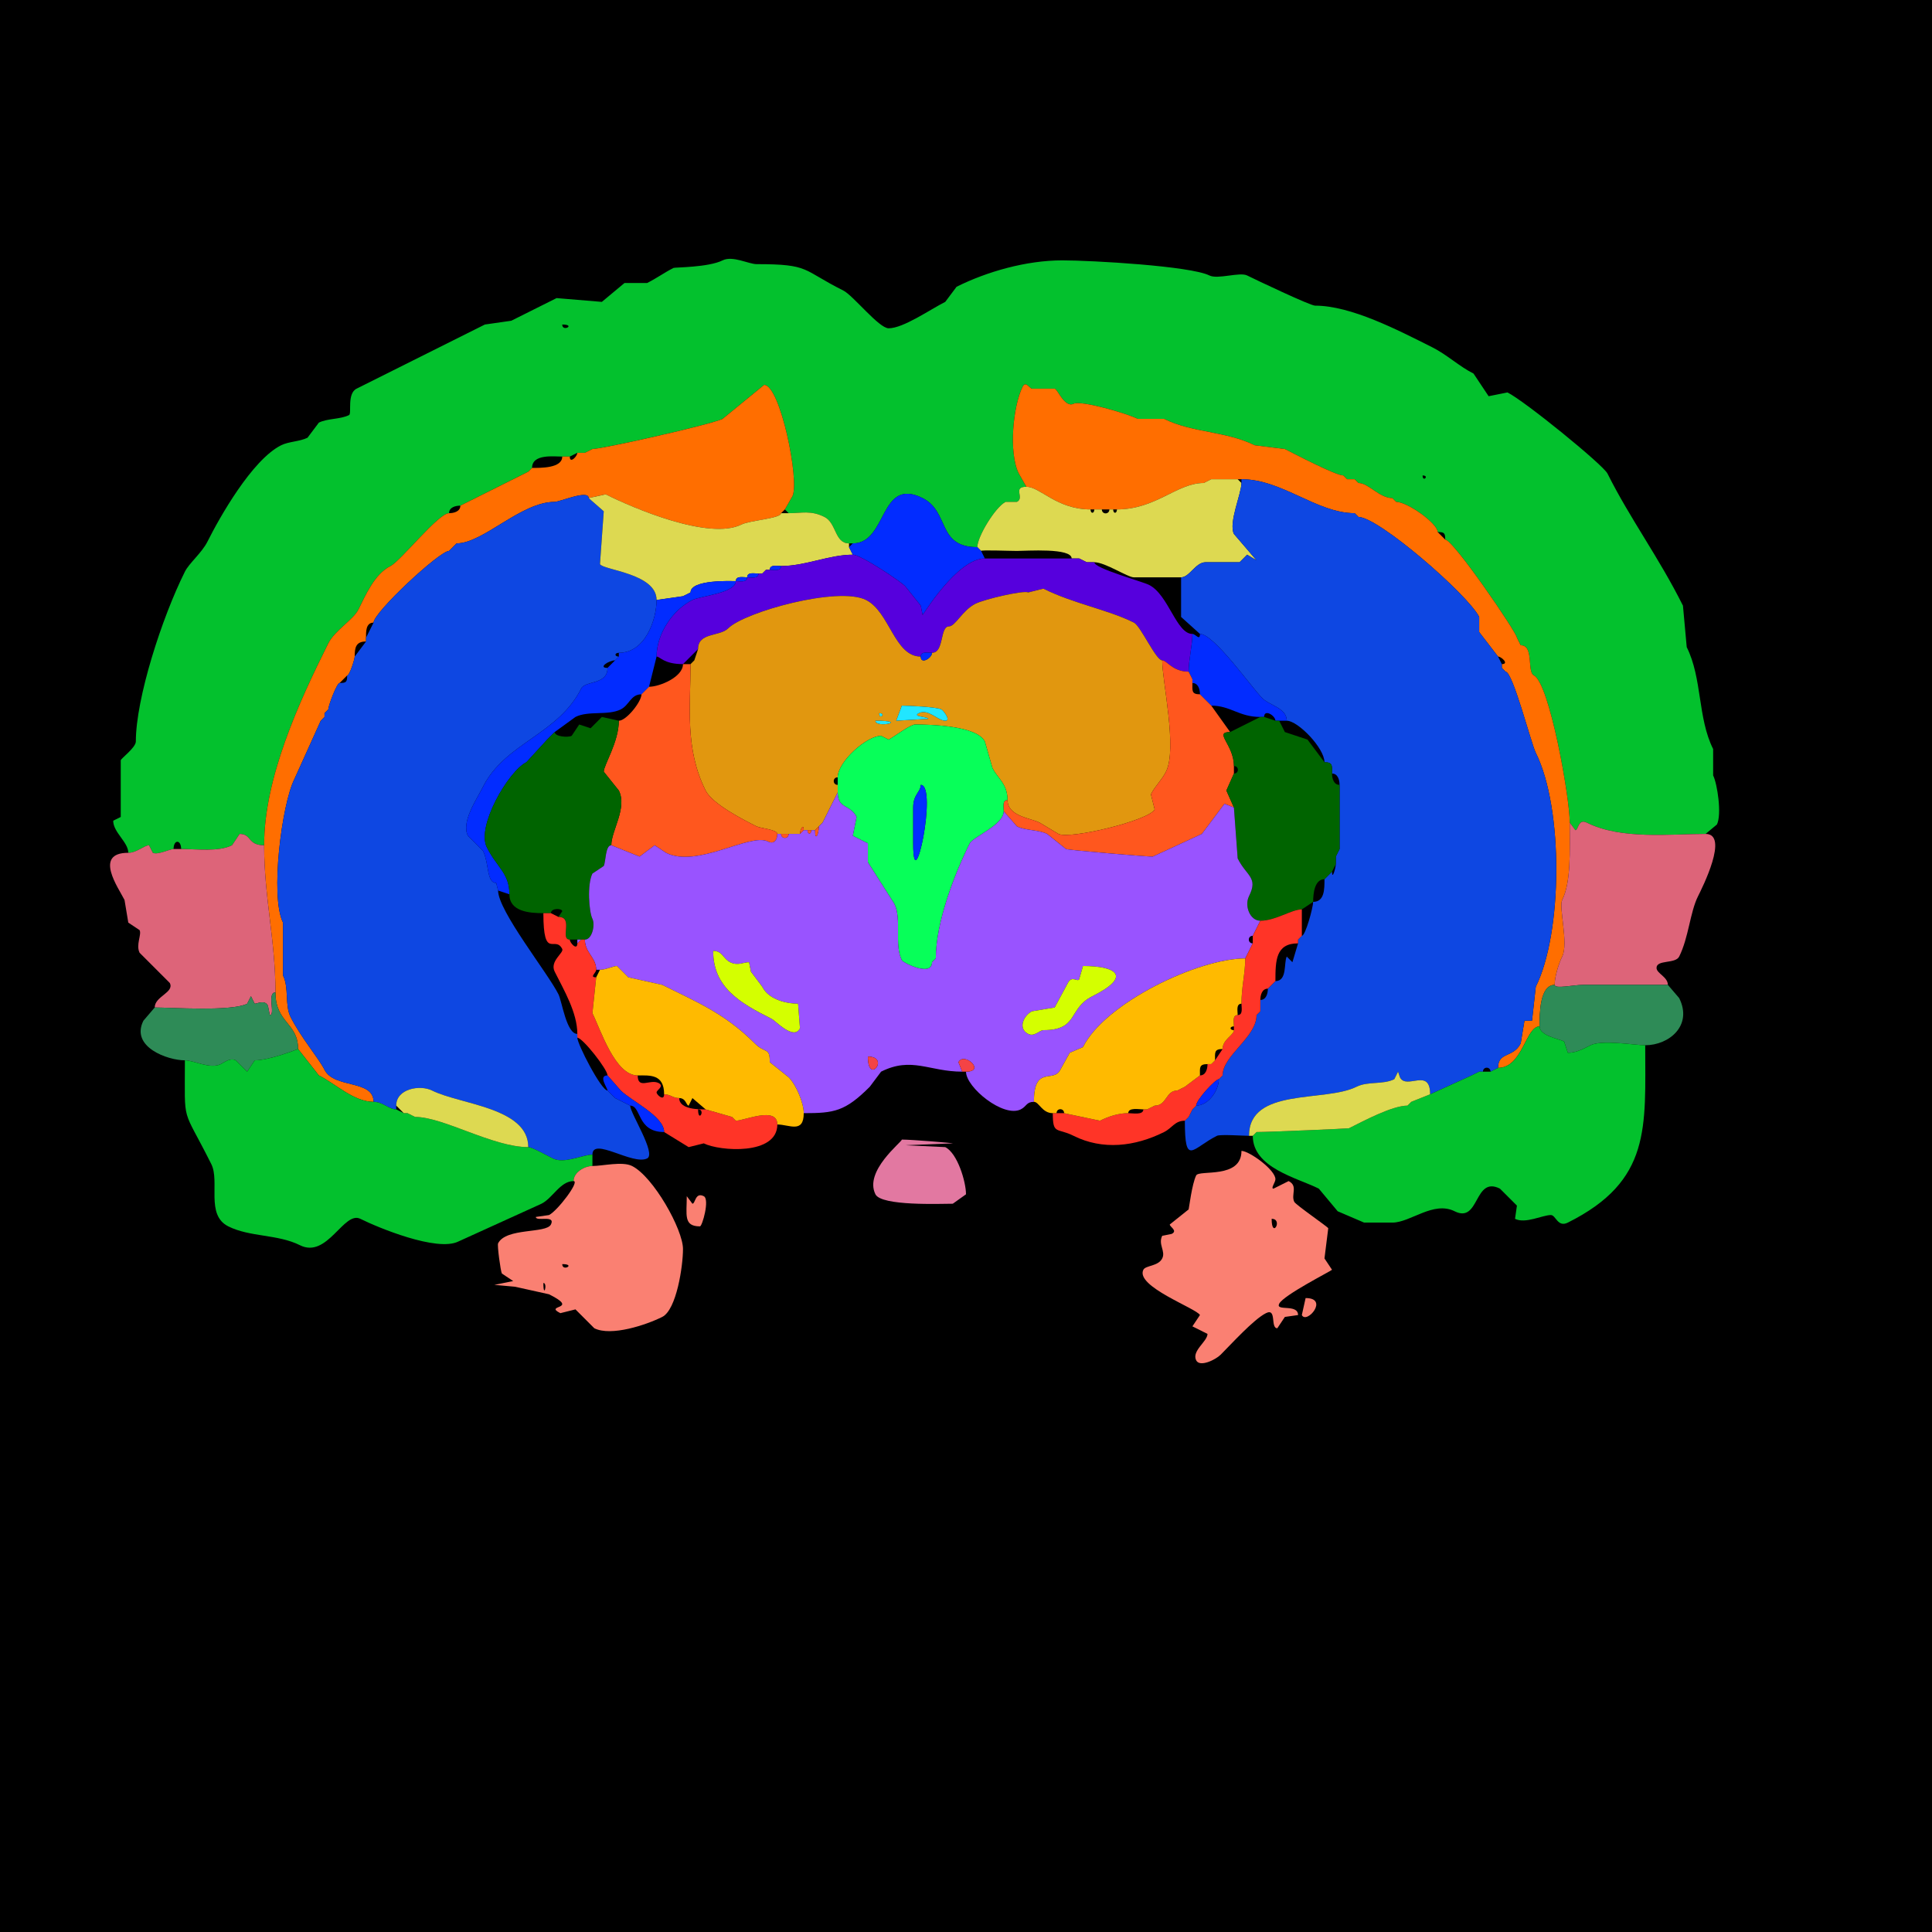 <?xml version="1.0" encoding="UTF-8"?>
<svg xmlns="http://www.w3.org/2000/svg" xmlns:xlink="http://www.w3.org/1999/xlink" width="430px" height="430px" viewBox="0 0 430 430" version="1.1">
<g id="surface1">
<rect x="0" y="0" width="430" height="430" style="fill:rgb(0%,0%,0%);fill-opacity:1;stroke:none;"/>
<path style=" stroke:none;fill-rule:evenodd;fill:rgb(1.176%,75.686%,17.647%);fill-opacity:1;" d="M 316.621 105.82 C 316.621 107.441 318.242 105.82 316.621 105.82 M 125.137 72.227 C 125.137 73.984 128.281 72.227 125.137 72.227 M 38.633 188.965 C 37.805 188.965 35.086 190.34 34.016 189.805 L 33.172 188.125 C 32.141 188.125 30.398 189.805 28.555 189.805 C 28.555 187.434 25.195 185.258 25.195 182.664 C 25.195 182.664 26.875 181.828 26.875 181.828 C 26.875 178.211 26.875 173.227 26.875 169.227 C 26.875 168.84 30.234 166.402 30.234 165.031 C 30.234 155.461 36.012 137.52 41.152 127.234 C 42.113 125.312 44.922 123.055 46.191 120.516 C 48.801 115.293 56.07 102.352 62.57 99.102 C 64.254 98.258 66.727 98.281 68.445 97.422 C 68.445 97.422 70.969 94.062 70.969 94.062 C 72.895 93.098 75.73 93.359 77.688 92.383 C 78.328 92.062 77.176 87.598 79.367 86.504 C 88.414 81.98 98.109 77.133 107.922 72.227 C 107.922 72.227 113.797 71.387 113.797 71.387 C 113.797 71.387 123.875 66.348 123.875 66.348 C 123.875 66.348 133.953 67.188 133.953 67.188 C 133.953 67.188 138.992 62.988 138.992 62.988 C 138.992 62.988 144.031 62.988 144.031 62.988 C 146.156 61.926 147.883 60.645 149.914 59.629 C 150.191 59.488 157.68 59.523 160.828 57.949 C 163.051 56.84 166.664 58.789 168.391 58.789 C 180.379 58.789 178.438 60.035 187.703 64.668 C 189.883 65.758 195.617 73.066 197.781 73.066 C 201.062 73.066 207.062 68.848 210.383 67.188 C 210.383 67.188 212.898 63.828 212.898 63.828 C 219.625 60.465 228.406 57.949 236.414 57.949 C 243.012 57.949 264.965 59.207 269.172 61.309 C 271.031 62.238 275.922 60.484 277.57 61.309 C 279.422 62.234 291.609 68.027 292.688 68.027 C 300.715 68.027 311.086 73.449 318.719 77.266 C 322.051 78.93 324.762 81.547 327.961 83.145 C 327.961 83.145 331.32 88.184 331.32 88.184 C 331.32 88.184 335.516 87.344 335.516 87.344 C 339.387 89.281 356.793 103.441 357.773 105.398 C 362.832 115.52 369.141 123.938 374.57 134.797 C 374.57 134.797 375.41 144.031 375.41 144.031 C 378.891 150.992 377.809 159.746 381.289 166.711 C 381.289 166.711 381.289 172.586 381.289 172.586 C 382.219 174.445 383.254 181.258 382.129 183.508 C 382.129 183.508 379.609 185.605 379.609 185.605 C 371.691 185.605 360.84 186.93 353.156 183.086 C 351.234 182.125 351.305 184.766 350.633 184.766 C 350.633 184.766 349.375 183.086 349.375 183.086 C 349.375 177.492 344.871 152.07 341.398 150.332 C 339.801 149.535 341.488 143.613 338.457 143.613 C 338.457 143.613 337.617 141.934 337.617 141.934 C 337.617 140.848 323.441 120.098 321.66 120.098 C 321.66 118.629 321.449 118.418 319.98 118.418 C 319.98 116.52 313.27 111.699 310.742 111.699 C 310.742 111.699 309.902 110.859 309.902 110.859 C 306.98 110.859 304.621 107.5 302.344 107.5 C 302.344 107.5 301.504 106.66 301.504 106.66 C 301.504 106.66 299.824 106.66 299.824 106.66 C 299.824 106.66 298.984 105.82 298.984 105.82 C 297.27 105.82 288.09 101.004 285.969 99.941 C 285.969 99.941 279.25 99.102 279.25 99.102 C 272.953 95.953 265.332 96.344 259.094 93.223 C 259.094 93.223 253.211 93.223 253.211 93.223 C 250.699 91.965 240.578 89.043 238.938 89.863 C 236.973 90.844 235.324 86.504 234.734 86.504 C 232.797 86.504 231.988 86.504 229.695 86.504 C 229.152 86.504 228.312 84.656 227.598 86.086 C 225.477 90.328 224.438 100.758 226.758 105.398 C 226.758 105.398 228.438 108.34 228.438 108.34 C 225.262 108.34 228.125 110.805 226.336 111.699 C 226.336 111.699 223.82 111.699 223.82 111.699 C 221.527 112.844 217.52 119.445 217.52 121.777 C 208.48 121.777 211.422 113.898 205.344 110.859 C 195.672 106.023 197.578 120.938 189.805 120.938 C 189.805 120.938 188.965 120.938 188.965 120.938 C 185.758 120.938 186.188 116.398 183.508 115.059 C 180.426 113.52 178.43 114.219 175.527 114.219 C 175.527 114.219 174.688 113.379 174.688 113.379 C 174.688 113.379 176.367 110.438 176.367 110.438 C 178.02 107.137 173.66 85.664 170.07 85.664 C 170.07 85.664 160.828 93.223 160.828 93.223 C 158.262 94.508 133.992 99.941 131.855 99.941 C 131.855 99.941 130.176 100.781 130.176 100.781 C 130.176 100.781 128.496 100.781 128.496 100.781 C 128.496 100.781 126.816 101.621 126.816 101.621 C 126.816 101.621 125.137 101.621 125.137 101.621 C 123.312 101.621 118.418 100.965 118.418 104.141 C 118.418 104.141 117.578 104.98 117.578 104.98 C 117.578 104.98 102.461 112.539 102.461 112.539 C 101.422 112.539 99.941 112.895 99.941 114.219 C 97.566 114.219 89.176 124.852 86.922 125.977 C 83.355 127.762 81.355 132.496 79.785 135.633 C 78.617 137.969 74.516 140.297 73.066 143.195 C 66.426 156.477 58.789 173.223 58.789 188.125 C 55.035 188.125 56.074 185.605 53.328 185.605 C 53.328 185.605 51.648 188.125 51.648 188.125 C 48.656 189.621 43.887 188.965 40.312 188.965 C 40.312 186.812 38.633 186.812 38.633 188.965 Z M 38.633 188.965 "/>
<path style=" stroke:none;fill-rule:nonzero;fill:rgb(100%,43.137%,0%);fill-opacity:1;" d="M 66.348 233.477 L 70.969 239.355 C 74.699 241.223 78.742 245.234 83.145 245.234 C 83.145 240.219 74.355 242.352 72.227 238.094 C 70.953 235.551 66.91 230.82 64.668 226.336 C 63.348 223.695 64.355 219.832 62.988 217.102 C 62.988 217.102 62.988 205.344 62.988 205.344 C 60.07 199.504 62.73 178.98 65.508 173.43 C 65.508 173.43 71.387 160.41 71.387 160.41 C 71.387 160.41 72.227 159.57 72.227 159.57 C 72.227 159.57 72.227 158.73 72.227 158.73 C 72.227 158.73 73.066 157.891 73.066 157.891 C 73.066 157.07 74.969 152.012 75.586 152.012 C 75.586 152.012 77.266 150.332 77.266 150.332 C 77.828 150.332 78.945 146.695 78.945 146.133 C 78.945 144.164 79.184 142.773 81.465 142.773 C 81.465 142.773 81.465 141.934 81.465 141.934 C 81.465 140.703 81.375 138.574 83.145 138.574 C 83.145 136.312 97.84 122.617 99.941 122.617 C 99.941 122.617 100.781 121.777 100.781 121.777 C 100.781 121.777 101.621 120.938 101.621 120.938 C 107.562 120.938 115.934 111.699 123.457 111.699 C 124.613 111.699 131.016 108.898 131.016 110.859 C 131.016 110.859 134.797 110.02 134.797 110.02 C 140.957 113.098 157.859 120.324 165.031 116.738 C 166.891 115.809 173.848 115.391 173.848 114.219 C 173.848 114.219 174.688 113.379 174.688 113.379 C 174.688 113.379 176.367 110.438 176.367 110.438 C 178.02 107.137 173.66 85.664 170.07 85.664 C 170.07 85.664 160.828 93.223 160.828 93.223 C 158.262 94.508 133.992 99.941 131.855 99.941 C 131.855 99.941 130.176 100.781 130.176 100.781 C 130.176 100.781 128.496 100.781 128.496 100.781 C 128.496 101.535 126.816 103.324 126.816 101.621 C 126.816 101.621 125.137 101.621 125.137 101.621 C 125.137 104.242 120.254 104.141 118.418 104.141 C 118.418 104.141 117.578 104.98 117.578 104.98 C 117.578 104.98 102.461 112.539 102.461 112.539 C 102.461 113.863 100.98 114.219 99.941 114.219 C 97.566 114.219 89.176 124.852 86.922 125.977 C 83.355 127.762 81.355 132.496 79.785 135.633 C 78.617 137.969 74.516 140.297 73.066 143.195 C 66.426 156.477 58.789 173.223 58.789 188.125 C 58.789 199.812 61.309 209.289 61.309 220.879 C 61.309 227.68 66.348 227.633 66.348 233.477 Z M 66.348 233.477 "/>
<path style=" stroke:none;fill-rule:nonzero;fill:rgb(100%,43.137%,0%);fill-opacity:1;" d="M 342.656 228.438 C 339.562 228.438 338.887 237.676 333.418 237.676 C 333.418 234.031 336.801 235.527 338.457 232.219 C 338.457 232.219 339.297 227.18 339.297 227.18 C 339.297 227.18 340.977 227.18 340.977 227.18 C 340.977 227.18 341.816 219.617 341.816 219.617 C 347.77 207.711 348.023 179.961 341.816 167.547 C 340.777 165.469 336.695 149.492 335.098 149.492 C 335.098 149.492 334.258 148.652 334.258 148.652 C 334.258 148.652 334.258 147.812 334.258 147.812 C 335.961 147.812 334.172 146.133 333.418 146.133 C 333.418 146.133 329.219 140.672 329.219 140.672 C 329.219 140.672 329.219 137.312 329.219 137.312 C 326.75 132.379 306.812 115.059 302.344 115.059 C 302.344 115.059 301.504 114.219 301.504 114.219 C 293.078 114.219 285.355 106.66 276.309 106.66 C 276.309 106.66 275.469 106.66 275.469 106.66 C 275.469 106.66 269.59 106.66 269.59 106.66 C 269.59 106.66 267.91 107.5 267.91 107.5 C 261.93 107.5 257.273 113.379 248.594 113.379 C 248.594 113.379 247.754 113.379 247.754 113.379 C 247.754 113.379 246.914 113.379 246.914 113.379 C 246.914 113.379 245.234 113.379 245.234 113.379 C 245.234 113.379 243.555 113.379 243.555 113.379 C 243.555 113.379 242.715 113.379 242.715 113.379 C 235.16 113.379 231.516 108.34 228.438 108.34 C 228.438 108.34 226.758 105.398 226.758 105.398 C 224.438 100.758 225.477 90.328 227.598 86.086 C 228.312 84.656 229.152 86.504 229.695 86.504 C 231.988 86.504 232.797 86.504 234.734 86.504 C 235.324 86.504 236.973 90.844 238.938 89.863 C 240.578 89.043 250.699 91.965 253.211 93.223 C 253.211 93.223 259.094 93.223 259.094 93.223 C 265.332 96.344 272.953 95.953 279.25 99.102 C 279.25 99.102 285.969 99.941 285.969 99.941 C 288.09 101.004 297.27 105.82 298.984 105.82 C 298.984 105.82 299.824 106.66 299.824 106.66 C 299.824 106.66 301.504 106.66 301.504 106.66 C 301.504 106.66 302.344 107.5 302.344 107.5 C 304.621 107.5 306.98 110.859 309.902 110.859 C 309.902 110.859 310.742 111.699 310.742 111.699 C 313.27 111.699 319.98 116.52 319.98 118.418 C 319.98 118.418 321.66 120.098 321.66 120.098 C 323.441 120.098 337.617 140.848 337.617 141.934 C 337.617 141.934 338.457 143.613 338.457 143.613 C 341.488 143.613 339.801 149.535 341.398 150.332 C 344.871 152.07 349.375 177.492 349.375 183.086 C 349.375 189.438 349.68 196.328 347.695 200.305 C 346.879 201.941 349.156 209.98 347.695 212.898 C 346.902 214.488 346.016 217.41 346.016 219.199 C 342.68 219.199 342.656 225.617 342.656 228.438 Z M 342.656 228.438 "/>
<path style=" stroke:none;fill-rule:nonzero;fill:rgb(86.667%,85.098%,31.765%);fill-opacity:1;" d="M 243.555 125.137 C 245.996 125.137 250.949 128.496 252.375 128.496 C 254.992 128.496 259.266 128.496 262.871 128.496 C 264.742 128.496 266.094 125.137 268.328 125.137 C 268.328 125.137 275.891 125.137 275.891 125.137 C 275.891 125.137 277.57 123.457 277.57 123.457 C 277.57 123.457 279.668 124.719 279.668 124.719 C 279.668 124.719 274.629 118.836 274.629 118.836 C 273.391 116.359 276.309 109.852 276.309 107.5 C 276.309 107.5 275.469 106.66 275.469 106.66 C 275.469 106.66 269.59 106.66 269.59 106.66 C 269.59 106.66 267.91 107.5 267.91 107.5 C 261.93 107.5 257.273 113.379 248.594 113.379 C 248.594 114.375 247.754 114.375 247.754 113.379 C 247.754 113.379 246.914 113.379 246.914 113.379 C 246.914 114.555 245.234 114.555 245.234 113.379 C 245.234 113.379 243.555 113.379 243.555 113.379 C 243.555 114.375 242.715 114.375 242.715 113.379 C 235.16 113.379 231.516 108.34 228.438 108.34 C 225.262 108.34 228.125 110.805 226.336 111.699 C 226.336 111.699 223.82 111.699 223.82 111.699 C 221.527 112.844 217.52 119.445 217.52 121.777 C 217.52 121.777 218.359 122.617 218.359 122.617 C 218.359 122.363 224.586 122.617 226.336 122.617 C 228.438 122.617 238.516 121.887 238.516 124.297 C 238.516 124.297 240.195 124.297 240.195 124.297 C 240.195 124.297 241.875 125.137 241.875 125.137 C 241.875 125.137 243.555 125.137 243.555 125.137 Z M 243.555 125.137 "/>
<path style=" stroke:none;fill-rule:nonzero;fill:rgb(5.49%,27.843%,88.627%);fill-opacity:1;" d="M 263.711 249.434 C 263.711 259.785 265.359 255.539 270.852 252.793 C 271.57 252.434 276.691 252.793 277.988 252.793 C 277.988 241.953 294.859 245.406 301.922 241.875 C 304.457 240.609 307.816 241.449 310.32 240.195 C 310.32 240.195 311.164 238.516 311.164 238.516 C 311.164 238.516 311.582 239.773 311.582 239.773 C 313.02 242.652 318.301 237.473 318.301 243.555 C 318.301 243.555 327.539 239.355 327.539 239.355 C 327.539 239.355 329.219 238.516 329.219 238.516 C 329.219 238.516 330.059 238.516 330.059 238.516 C 330.059 237.34 331.738 237.34 331.738 238.516 C 331.738 238.516 333.418 237.676 333.418 237.676 C 333.418 234.031 336.801 235.527 338.457 232.219 C 338.457 232.219 339.297 227.18 339.297 227.18 C 339.297 227.18 340.977 227.18 340.977 227.18 C 340.977 227.18 341.816 219.617 341.816 219.617 C 347.77 207.711 348.023 179.961 341.816 167.547 C 340.777 165.469 336.695 149.492 335.098 149.492 C 335.098 149.492 334.258 148.652 334.258 148.652 C 334.258 148.652 334.258 147.812 334.258 147.812 C 334.258 147.812 333.418 146.133 333.418 146.133 C 333.418 146.133 329.219 140.672 329.219 140.672 C 329.219 140.672 329.219 137.312 329.219 137.312 C 326.75 132.379 306.812 115.059 302.344 115.059 C 302.344 115.059 301.504 114.219 301.504 114.219 C 293.078 114.219 285.355 106.66 276.309 106.66 C 276.309 106.66 276.309 107.5 276.309 107.5 C 276.309 109.852 273.391 116.359 274.629 118.836 C 274.629 118.836 279.668 124.719 279.668 124.719 C 279.668 124.719 277.57 123.457 277.57 123.457 C 277.57 123.457 275.891 125.137 275.891 125.137 C 275.891 125.137 268.328 125.137 268.328 125.137 C 266.094 125.137 264.742 128.496 262.871 128.496 C 262.871 128.496 262.871 137.312 262.871 137.312 C 262.871 137.312 267.07 141.094 267.07 141.094 C 270.211 141.094 278.445 152.887 280.93 155.371 C 282.625 157.07 286.387 157.547 286.387 160.41 C 288.883 160.41 294.785 166.504 294.785 169.648 C 296.711 169.648 296.465 170.484 296.465 172.168 C 297.789 172.168 298.145 173.648 298.145 174.688 C 298.145 179.156 298.145 184.496 298.145 188.965 C 298.145 188.965 297.305 190.645 297.305 190.645 C 297.305 190.645 297.305 192.324 297.305 192.324 C 297.305 193.176 296.465 196.027 296.465 194.004 C 296.465 194.004 294.785 195.684 294.785 195.684 C 294.785 197.859 294.809 200.723 292.266 200.723 C 292.266 201.93 290.555 208.281 289.746 208.281 C 289.746 208.281 288.906 209.121 288.906 209.121 C 288.906 209.121 288.906 209.961 288.906 209.961 C 288.906 209.961 287.648 214.16 287.648 214.16 C 287.648 214.16 286.387 212.898 286.387 212.898 C 285.703 214.27 286.539 218.359 283.867 218.359 C 283.867 218.359 283.027 219.199 283.027 219.199 C 283.027 219.199 282.188 220.039 282.188 220.039 C 282.188 221.078 281.832 222.559 280.508 222.559 C 280.508 222.559 280.508 225.078 280.508 225.078 C 280.508 225.078 279.668 225.918 279.668 225.918 C 279.668 230.887 272.109 234.898 272.109 239.355 C 272.109 239.355 271.27 240.195 271.27 240.195 C 271.27 242.68 268.965 246.074 266.23 246.074 C 266.23 246.074 265.391 246.914 265.391 246.914 C 265.391 246.914 264.551 248.594 264.551 248.594 C 264.551 248.594 263.711 249.434 263.711 249.434 Z M 263.711 249.434 "/>
<path style=" stroke:none;fill-rule:nonzero;fill:rgb(5.49%,27.843%,88.627%);fill-opacity:1;" d="M 117.578 255.312 C 118.426 255.312 122.066 257.348 123.039 257.832 C 125.582 259.105 129.656 256.992 131.855 256.992 C 131.855 252.949 140.84 259.43 144.031 257.832 C 146.137 256.781 140.254 247.758 140.254 246.074 C 140.254 246.074 136.895 244.395 136.895 244.395 C 136.895 244.395 136.055 243.555 136.055 243.555 C 136.055 243.555 135.215 242.715 135.215 242.715 C 133.824 242.715 128.496 232.383 128.496 230.957 C 128.496 230.957 128.496 230.117 128.496 230.117 C 126.07 230.117 125.086 222.879 124.297 221.297 C 121.914 216.531 110.859 202.742 110.859 198.203 C 110.859 198.203 110.438 196.523 110.438 196.523 C 108.273 196.523 108.875 192.137 107.5 189.383 C 107.5 189.383 104.141 186.023 104.141 186.023 C 102.59 182.926 106.078 177.949 107.5 175.109 C 112.387 165.336 124.23 163.48 129.336 153.273 C 130.273 151.398 135.215 152.492 135.215 148.652 C 133 148.652 135.496 146.973 136.895 146.973 C 136.895 146.973 137.734 146.133 137.734 146.133 C 136.738 146.133 136.738 145.293 137.734 145.293 C 143.688 145.293 146.133 137.777 146.133 133.535 C 146.133 127.598 134.199 126.887 133.535 125.555 C 133.535 125.555 134.375 113.797 134.375 113.797 C 134.375 113.797 131.016 110.859 131.016 110.859 C 131.016 108.898 124.613 111.699 123.457 111.699 C 115.934 111.699 107.562 120.938 101.621 120.938 C 101.621 120.938 100.781 121.777 100.781 121.777 C 100.781 121.777 99.941 122.617 99.941 122.617 C 97.84 122.617 83.145 136.312 83.145 138.574 C 83.145 138.574 81.465 141.934 81.465 141.934 C 81.465 141.934 81.465 142.773 81.465 142.773 C 81.465 142.773 78.945 146.133 78.945 146.133 C 78.945 146.695 77.828 150.332 77.266 150.332 C 77.266 151.801 77.055 152.012 75.586 152.012 C 74.969 152.012 73.066 157.07 73.066 157.891 C 73.066 157.891 72.227 158.73 72.227 158.73 C 72.227 158.73 72.227 159.57 72.227 159.57 C 72.227 159.57 71.387 160.41 71.387 160.41 C 71.387 160.41 65.508 173.43 65.508 173.43 C 62.73 178.98 60.07 199.504 62.988 205.344 C 62.988 205.344 62.988 217.102 62.988 217.102 C 64.355 219.832 63.348 223.695 64.668 226.336 C 66.91 230.82 70.953 235.551 72.227 238.094 C 74.355 242.352 83.145 240.219 83.145 245.234 C 85.23 245.234 86.527 246.914 88.184 246.914 C 88.184 246.914 88.184 246.074 88.184 246.074 C 88.184 242.277 93.512 241.391 96.164 242.715 C 102.402 245.836 117.578 246.492 117.578 255.312 Z M 117.578 255.312 "/>
<path style=" stroke:none;fill-rule:nonzero;fill:rgb(86.667%,85.098%,31.765%);fill-opacity:1;" d="M 152.012 132.695 L 146.133 133.535 C 146.133 127.598 134.199 126.887 133.535 125.555 C 133.535 125.555 134.375 113.797 134.375 113.797 C 134.375 113.797 131.016 110.859 131.016 110.859 C 131.016 110.859 134.797 110.02 134.797 110.02 C 140.957 113.098 157.859 120.324 165.031 116.738 C 166.891 115.809 173.848 115.391 173.848 114.219 C 173.848 114.219 175.527 114.219 175.527 114.219 C 178.43 114.219 180.426 113.52 183.508 115.059 C 186.188 116.398 185.758 120.938 188.965 120.938 C 188.965 120.938 188.965 121.777 188.965 121.777 C 188.965 121.777 189.805 123.457 189.805 123.457 C 184.531 123.457 179.262 125.977 173.848 125.977 C 172.969 125.977 171.328 125.578 171.328 126.816 C 171.328 126.816 170.488 126.816 170.488 126.816 C 170.488 126.816 169.648 127.656 169.648 127.656 C 169.648 127.656 168.809 127.656 168.809 127.656 C 167.93 127.656 166.289 127.258 166.289 128.496 C 165.41 128.496 163.77 128.098 163.77 129.336 C 162.902 129.336 153.691 128.926 153.691 131.855 C 153.691 131.855 152.012 132.695 152.012 132.695 Z M 152.012 132.695 "/>
<path style=" stroke:none;fill-rule:nonzero;fill:rgb(0.784%,17.255%,100%);fill-opacity:1;" d="M 189.805 123.457 C 191.66 123.457 201.23 129.934 201.562 130.594 L 204.922 134.797 L 205.344 136.895 C 205.418 136.895 213.074 124.297 219.199 124.297 C 219.199 124.297 218.359 122.617 218.359 122.617 C 218.359 122.617 217.52 121.777 217.52 121.777 C 208.48 121.777 211.422 113.898 205.344 110.859 C 195.672 106.023 197.578 120.938 189.805 120.938 C 189.805 120.938 188.965 121.777 188.965 121.777 C 188.965 121.777 189.805 123.457 189.805 123.457 Z M 189.805 123.457 "/>
<path style=" stroke:none;fill-rule:nonzero;fill:rgb(33.725%,0%,86.667%);fill-opacity:1;" d="M 258.672 146.973 C 259.723 146.973 260.957 149.492 264.551 149.492 C 264.551 146.891 265.391 143.543 265.391 141.094 C 261.82 141.094 260.07 132.344 255.734 130.176 C 254.141 129.379 243.555 126.516 243.555 125.137 C 243.555 125.137 241.875 125.137 241.875 125.137 C 241.875 125.137 240.195 124.297 240.195 124.297 C 240.195 124.297 238.516 124.297 238.516 124.297 C 231.734 124.297 225.438 124.297 219.199 124.297 C 213.074 124.297 205.418 136.895 205.344 136.895 C 205.344 136.895 204.922 134.797 204.922 134.797 C 204.922 134.797 201.562 130.594 201.562 130.594 C 201.23 129.934 191.66 123.457 189.805 123.457 C 184.531 123.457 179.262 125.977 173.848 125.977 C 173.848 127.215 172.207 126.816 171.328 126.816 C 171.328 126.816 170.488 126.816 170.488 126.816 C 170.488 126.816 169.648 127.656 169.648 127.656 C 169.648 127.656 168.809 127.656 168.809 127.656 C 168.809 128.895 167.168 128.496 166.289 128.496 C 166.289 129.734 164.648 129.336 163.77 129.336 C 163.77 132 155.832 132.672 154.109 133.535 C 149.785 135.699 146.133 141.008 146.133 146.133 C 146.941 146.133 147.711 147.812 152.012 147.812 C 152.012 147.812 155.371 144.453 155.371 144.453 C 155.371 140.699 160.184 141.742 162.09 139.836 C 165.715 136.211 186.52 130.422 192.742 133.535 C 198.004 136.164 199.078 146.133 204.922 146.133 C 204.922 144.895 206.562 145.293 207.441 145.293 C 210.18 145.293 209.141 139.414 211.219 139.414 C 212.621 139.414 214.219 135.816 217.102 134.375 C 219.125 133.363 227.809 131.332 228.859 131.855 C 228.859 131.855 232.219 131.016 232.219 131.016 C 238.859 134.336 246.59 135.684 252.375 138.574 C 253.883 139.328 257.258 146.973 258.672 146.973 Z M 258.672 146.973 "/>
<path style=" stroke:none;fill-rule:nonzero;fill:rgb(0.784%,17.255%,100%);fill-opacity:1;" d="M 173.848 125.977 C 172.969 125.977 171.328 125.578 171.328 126.816 C 172.207 126.816 173.848 127.215 173.848 125.977 Z M 173.848 125.977 "/>
<path style=" stroke:none;fill-rule:nonzero;fill:rgb(0.784%,17.255%,100%);fill-opacity:1;" d="M 170.488 126.816 L 169.648 127.656 C 169.648 127.656 170.488 126.816 170.488 126.816 Z M 170.488 126.816 "/>
<path style=" stroke:none;fill-rule:nonzero;fill:rgb(0.784%,17.255%,100%);fill-opacity:1;" d="M 168.809 127.656 C 167.93 127.656 166.289 127.258 166.289 128.496 C 167.168 128.496 168.809 128.895 168.809 127.656 Z M 168.809 127.656 "/>
<path style=" stroke:none;fill-rule:nonzero;fill:rgb(0.784%,17.255%,100%);fill-opacity:1;" d="M 110.859 198.203 L 113.379 199.043 C 113.379 194.312 110.633 193.129 108.34 188.547 C 106.02 183.902 113.121 171.668 117.156 169.648 C 117.156 169.648 121.777 164.609 121.777 164.609 C 121.777 164.609 122.617 163.77 122.617 163.77 C 122.617 163.77 123.457 162.93 123.457 162.93 C 123.457 162.93 128.078 159.57 128.078 159.57 C 130.973 158.121 135.316 159.309 138.156 157.891 C 140.09 156.926 140.371 154.531 142.773 154.531 C 142.773 154.531 143.613 153.691 143.613 153.691 C 143.613 153.691 144.453 152.852 144.453 152.852 C 144.453 152.852 146.133 146.133 146.133 146.133 C 146.133 141.008 149.785 135.699 154.109 133.535 C 155.832 132.672 163.77 132 163.77 129.336 C 162.902 129.336 153.691 128.926 153.691 131.855 C 153.691 131.855 152.012 132.695 152.012 132.695 C 152.012 132.695 146.133 133.535 146.133 133.535 C 146.133 137.777 143.688 145.293 137.734 145.293 C 137.734 145.293 137.734 146.133 137.734 146.133 C 137.734 146.133 136.895 146.973 136.895 146.973 C 136.895 146.973 135.215 148.652 135.215 148.652 C 135.215 152.492 130.273 151.398 129.336 153.273 C 124.23 163.48 112.387 165.336 107.5 175.109 C 106.078 177.949 102.59 182.926 104.141 186.023 C 104.141 186.023 107.5 189.383 107.5 189.383 C 108.875 192.137 108.273 196.523 110.438 196.523 C 110.438 196.523 110.859 198.203 110.859 198.203 Z M 110.859 198.203 "/>
<path style=" stroke:none;fill-rule:nonzero;fill:rgb(0.784%,17.255%,100%);fill-opacity:1;" d="M 166.289 128.496 C 165.41 128.496 163.77 128.098 163.77 129.336 C 164.648 129.336 166.289 129.734 166.289 128.496 Z M 166.289 128.496 "/>
<path style=" stroke:none;fill-rule:evenodd;fill:rgb(88.235%,59.216%,5.882%);fill-opacity:1;" d="M 194.844 160.41 C 194.844 162.18 202.578 160.41 194.844 160.41 M 195.684 158.73 C 195.684 160.352 197.305 158.73 195.684 158.73 M 200.723 157.051 L 199.461 160.41 L 206.602 159.992 C 206.602 159.504 202.891 159.535 204.5 158.73 C 206.617 157.672 208.734 160.41 210.383 160.41 C 211.777 160.41 209.914 158.078 209.539 157.891 C 208.355 157.297 201.773 157.051 200.723 157.051 M 175.527 185.605 L 178.047 185.605 C 178.047 184.719 178.887 183.062 178.887 184.766 C 178.887 184.766 179.727 184.766 179.727 184.766 C 179.727 184.766 180.566 184.766 180.566 184.766 C 180.566 184.766 181.406 184.766 181.406 184.766 C 181.406 184.766 182.246 183.926 182.246 183.926 C 182.246 183.926 183.086 183.086 183.086 183.086 C 183.086 183.086 186.445 176.367 186.445 176.367 C 186.445 176.367 186.445 174.688 186.445 174.688 C 185.27 174.688 185.27 173.008 186.445 173.008 C 186.445 169.543 192.852 163.77 196.102 163.77 C 196.102 163.77 197.781 164.609 197.781 164.609 C 198.914 164.043 202.586 161.25 203.664 161.25 C 206.887 161.25 217.422 161.477 219.199 165.031 C 219.199 165.031 220.879 170.906 220.879 170.906 C 222.062 173.277 224.238 174.434 224.238 178.047 C 224.238 181.676 229.344 182.066 231.375 183.086 C 231.375 183.086 235.578 185.605 235.578 185.605 C 238.102 186.867 255.754 182.621 256.992 180.148 C 256.992 180.148 256.152 176.789 256.152 176.789 C 257.047 174.996 258.582 173.609 259.512 171.75 C 262.082 166.605 258.672 151.691 258.672 146.973 C 257.258 146.973 253.883 139.328 252.375 138.574 C 246.59 135.684 238.859 134.336 232.219 131.016 C 232.219 131.016 228.859 131.855 228.859 131.855 C 227.809 131.332 219.125 133.363 217.102 134.375 C 214.219 135.816 212.621 139.414 211.219 139.414 C 209.141 139.414 210.18 145.293 207.441 145.293 C 207.441 146.426 204.922 147.992 204.922 146.133 C 199.078 146.133 198.004 136.164 192.742 133.535 C 186.52 130.422 165.715 136.211 162.09 139.836 C 160.184 141.742 155.371 140.699 155.371 144.453 C 155.371 144.453 154.531 146.973 154.531 146.973 C 154.531 146.973 153.691 147.812 153.691 147.812 C 153.691 157.379 152.383 166.609 157.051 175.945 C 158.559 178.961 165.578 182.52 168.391 183.926 C 169.215 184.34 173.008 184.641 173.008 185.605 C 173.008 185.605 173.848 185.605 173.848 185.605 C 173.848 185.605 175.527 185.605 175.527 185.605 Z M 175.527 185.605 "/>
<path style=" stroke:none;fill-rule:nonzero;fill:rgb(0.784%,17.255%,100%);fill-opacity:1;" d="M 284.707 160.41 L 286.387 160.41 C 286.387 157.547 282.625 157.07 280.93 155.371 C 278.445 152.887 270.211 141.094 267.07 141.094 C 267.07 142.715 266.094 141.094 265.391 141.094 C 265.391 143.543 264.551 146.891 264.551 149.492 C 264.551 149.492 265.391 151.172 265.391 151.172 C 265.391 151.172 265.391 152.012 265.391 152.012 C 266.715 152.012 267.07 153.492 267.07 154.531 C 267.07 154.531 269.59 157.051 269.59 157.051 C 273.891 157.051 275.746 159.57 280.508 159.57 C 280.508 159.57 281.348 159.57 281.348 159.57 C 281.348 157.711 283.867 159.277 283.867 160.41 C 283.867 160.41 284.707 160.41 284.707 160.41 Z M 284.707 160.41 "/>
<path style=" stroke:none;fill-rule:nonzero;fill:rgb(0.784%,17.255%,100%);fill-opacity:1;" d="M 207.441 145.293 C 206.562 145.293 204.922 144.895 204.922 146.133 C 204.922 147.992 207.441 146.426 207.441 145.293 Z M 207.441 145.293 "/>
<path style=" stroke:none;fill-rule:nonzero;fill:rgb(100%,34.118%,11.765%);fill-opacity:1;" d="M 154.531 146.973 L 153.691 147.812 C 153.691 147.812 154.531 146.973 154.531 146.973 Z M 154.531 146.973 "/>
<path style=" stroke:none;fill-rule:nonzero;fill:rgb(100%,34.118%,11.765%);fill-opacity:1;" d="M 274.629 179.727 L 272.531 178.887 L 267.492 185.605 L 256.57 190.645 C 256.355 190.754 237.773 189.223 237.258 188.965 L 233.055 185.605 C 231.102 184.629 228.266 184.891 226.336 183.926 L 223.398 180.566 C 223.398 179.688 223 178.047 224.238 178.047 C 224.238 181.676 229.344 182.066 231.375 183.086 C 231.375 183.086 235.578 185.605 235.578 185.605 C 238.102 186.867 255.754 182.621 256.992 180.148 C 256.992 180.148 256.152 176.789 256.152 176.789 C 257.047 174.996 258.582 173.609 259.512 171.75 C 262.082 166.605 258.672 151.691 258.672 146.973 C 259.723 146.973 260.957 149.492 264.551 149.492 C 264.551 149.492 265.391 151.172 265.391 151.172 C 265.391 151.172 265.391 152.012 265.391 152.012 C 265.391 153.695 265.145 154.531 267.07 154.531 C 267.07 154.531 269.59 157.051 269.59 157.051 C 269.59 157.051 273.789 162.93 273.789 162.93 C 270.031 162.93 274.629 165.672 274.629 170.488 C 274.629 170.488 274.629 172.168 274.629 172.168 C 274.629 172.168 272.949 175.945 272.949 175.945 C 272.949 175.945 274.629 179.727 274.629 179.727 Z M 274.629 179.727 "/>
<path style=" stroke:none;fill-rule:nonzero;fill:rgb(100%,34.118%,11.765%);fill-opacity:1;" d="M 173.008 185.605 C 173.008 186.777 172.387 188.023 170.906 187.285 C 166.965 185.312 155.207 193.293 148.234 189.805 L 145.711 188.125 L 142.352 190.645 L 136.055 188.125 C 136.055 184.887 139.66 179.797 137.734 175.945 C 137.734 175.945 134.375 171.75 134.375 171.75 C 134.375 170.305 137.734 165.133 137.734 160.41 C 139.395 160.41 142.773 156.188 142.773 154.531 C 142.773 154.531 143.613 153.691 143.613 153.691 C 143.613 153.691 144.453 152.852 144.453 152.852 C 146.797 152.852 152.012 150.695 152.012 147.812 C 152.012 147.812 153.691 147.812 153.691 147.812 C 153.691 157.379 152.383 166.609 157.051 175.945 C 158.559 178.961 165.578 182.52 168.391 183.926 C 169.215 184.34 173.008 184.641 173.008 185.605 Z M 173.008 185.605 "/>
<path style=" stroke:none;fill-rule:nonzero;fill:rgb(12.941%,90.196%,100%);fill-opacity:1;" d="M 200.723 157.051 L 199.461 160.41 L 206.602 159.992 C 206.602 159.504 202.891 159.535 204.5 158.73 C 206.617 157.672 208.734 160.41 210.383 160.41 C 211.777 160.41 209.914 158.078 209.539 157.891 C 208.355 157.297 201.773 157.051 200.723 157.051 Z M 200.723 157.051 "/>
<path style=" stroke:none;fill-rule:nonzero;fill:rgb(12.941%,90.196%,100%);fill-opacity:1;" d="M 195.684 158.73 C 195.684 160.352 197.305 158.73 195.684 158.73 Z M 195.684 158.73 "/>
<path style=" stroke:none;fill-rule:nonzero;fill:rgb(0%,39.216%,0%);fill-opacity:1;" d="M 129.336 209.121 L 130.176 209.121 C 131.824 209.121 132.492 205.777 131.855 204.5 C 131.09 202.973 130.637 196.863 131.855 194.422 C 131.855 194.422 134.375 192.742 134.375 192.742 C 134.844 191.809 134.719 188.125 136.055 188.125 C 136.055 184.887 139.66 179.797 137.734 175.945 C 137.734 175.945 134.375 171.75 134.375 171.75 C 134.375 170.305 137.734 165.133 137.734 160.41 C 137.734 160.41 133.953 159.57 133.953 159.57 C 133.953 159.57 131.438 162.09 131.438 162.09 C 131.438 162.09 128.914 161.25 128.914 161.25 C 128.914 161.25 127.234 163.77 127.234 163.77 C 126.391 164.191 123.457 163.953 123.457 162.93 C 123.457 162.93 122.617 163.77 122.617 163.77 C 122.617 163.77 121.777 164.609 121.777 164.609 C 121.777 164.609 117.156 169.648 117.156 169.648 C 113.121 171.668 106.02 183.902 108.34 188.547 C 110.633 193.129 113.379 194.312 113.379 199.043 C 113.379 202.883 117.785 203.242 120.938 203.242 C 120.938 203.242 122.617 203.242 122.617 203.242 C 122.617 202.035 125.137 202.148 125.137 202.82 C 125.137 202.82 124.297 204.082 124.297 204.082 C 127.734 204.082 124.531 209.121 126.816 209.121 C 126.816 209.121 128.496 209.121 128.496 209.121 C 128.496 209.121 129.336 209.121 129.336 209.121 Z M 129.336 209.121 "/>
<path style=" stroke:none;fill-rule:nonzero;fill:rgb(0%,39.216%,0%);fill-opacity:1;" d="M 289.746 202.402 C 287.441 202.402 283.934 204.922 280.508 204.922 C 278.191 204.922 276.922 201.598 277.988 199.461 C 280.102 195.238 277.461 195.051 275.469 191.062 C 275.469 191.062 274.629 179.727 274.629 179.727 C 274.629 179.727 272.949 175.945 272.949 175.945 C 272.949 175.945 274.629 172.168 274.629 172.168 C 275.805 172.168 275.805 170.488 274.629 170.488 C 274.629 165.672 270.031 162.93 273.789 162.93 C 273.789 162.93 280.508 159.57 280.508 159.57 C 280.508 159.57 281.348 159.57 281.348 159.57 C 281.348 159.57 283.867 160.41 283.867 160.41 C 283.867 160.41 284.707 160.41 284.707 160.41 C 284.707 160.41 285.969 162.93 285.969 162.93 C 285.969 162.93 291.008 164.609 291.008 164.609 C 291.008 164.609 294.785 169.648 294.785 169.648 C 296.711 169.648 296.465 170.484 296.465 172.168 C 296.465 173.207 296.82 174.688 298.145 174.688 C 298.145 179.156 298.145 184.496 298.145 188.965 C 298.145 188.965 297.305 190.645 297.305 190.645 C 297.305 190.645 297.305 192.324 297.305 192.324 C 297.305 192.324 296.465 194.004 296.465 194.004 C 296.465 194.004 294.785 195.684 294.785 195.684 C 292.582 195.684 292.266 198.867 292.266 200.723 C 292.266 200.723 289.746 202.402 289.746 202.402 Z M 289.746 202.402 "/>
<path style=" stroke:none;fill-rule:nonzero;fill:rgb(12.941%,90.196%,100%);fill-opacity:1;" d="M 194.844 160.41 C 194.844 162.18 202.578 160.41 194.844 160.41 Z M 194.844 160.41 "/>
<path style=" stroke:none;fill-rule:evenodd;fill:rgb(2.745%,100%,34.902%);fill-opacity:1;" d="M 204.922 174.688 C 204.922 176.273 203.242 176.781 203.242 179.727 L 203.242 187.703 C 203.242 200.949 208.766 174.688 204.922 174.688 M 208.281 213.32 L 207.441 214.16 C 207.441 217.52 200.988 214.27 200.723 213.742 C 198.953 210.199 200.781 204.617 199.043 201.141 C 199.043 201.141 193.164 191.906 193.164 191.906 C 193.164 191.906 193.164 187.703 193.164 187.703 C 193.164 187.703 189.805 186.023 189.805 186.023 C 189.805 186.023 190.645 181.828 190.645 181.828 C 189.207 178.953 186.445 180.109 186.445 176.367 C 186.445 176.367 186.445 174.688 186.445 174.688 C 186.445 174.688 186.445 173.008 186.445 173.008 C 186.445 169.543 192.852 163.77 196.102 163.77 C 196.102 163.77 197.781 164.609 197.781 164.609 C 198.914 164.043 202.586 161.25 203.664 161.25 C 206.887 161.25 217.422 161.477 219.199 165.031 C 219.199 165.031 220.879 170.906 220.879 170.906 C 222.062 173.277 224.238 174.434 224.238 178.047 C 223 178.047 223.398 179.688 223.398 180.566 C 223.398 183.609 216.559 186.266 215.84 187.703 C 212.516 194.348 208.281 205.199 208.281 213.32 Z M 208.281 213.32 "/>
<path style=" stroke:none;fill-rule:nonzero;fill:rgb(0.784%,17.255%,100%);fill-opacity:1;" d="M 204.922 174.688 C 204.922 176.273 203.242 176.781 203.242 179.727 L 203.242 187.703 C 203.242 200.949 208.766 174.688 204.922 174.688 Z M 204.922 174.688 "/>
<path style=" stroke:none;fill-rule:evenodd;fill:rgb(60%,32.549%,100%);fill-opacity:1;" d="M 193.164 235.156 C 193.164 241.664 198.211 235.156 193.164 235.156 M 241.035 215 L 240.195 217.938 C 239.836 218.66 238.562 217.004 237.676 218.781 L 234.734 224.238 L 229.695 225.078 C 227.84 226.008 226.465 228.922 228.859 230.117 C 230.219 230.797 231.379 229.277 232.219 229.277 C 240.137 229.277 237.656 224.457 243.133 221.719 C 252.102 217.234 248.363 215 241.035 215 M 158.73 211.641 C 158.73 219.723 164.598 223.184 171.75 226.758 C 172.652 227.211 176.668 231.617 178.047 228.859 L 177.625 223.398 C 175.707 223.398 171.23 222.785 169.648 219.617 L 167.129 216.258 L 166.711 214.16 C 165.465 214.16 164.219 215.016 162.508 214.16 C 160.848 213.328 160.812 211.641 158.73 211.641 M 215 238.516 C 215 242.039 223.348 248.828 227.18 246.914 C 228.539 246.234 228.414 245.234 230.117 245.234 C 230.117 236.957 234.469 241.152 235.996 238.094 C 235.996 238.094 238.094 234.316 238.094 234.316 C 238.094 234.316 241.035 233.055 241.035 233.055 C 245.957 223.211 266.664 213.32 277.148 213.32 C 277.148 213.32 278.828 209.961 278.828 209.961 C 277.652 209.961 277.652 208.281 278.828 208.281 C 278.828 208.281 280.508 204.922 280.508 204.922 C 278.191 204.922 276.922 201.598 277.988 199.461 C 280.102 195.238 277.461 195.051 275.469 191.062 C 275.469 191.062 274.629 179.727 274.629 179.727 C 274.629 179.727 272.531 178.887 272.531 178.887 C 272.531 178.887 267.492 185.605 267.492 185.605 C 267.492 185.605 256.57 190.645 256.57 190.645 C 256.355 190.754 237.773 189.223 237.258 188.965 C 237.258 188.965 233.055 185.605 233.055 185.605 C 231.102 184.629 228.266 184.891 226.336 183.926 C 226.336 183.926 223.398 180.566 223.398 180.566 C 223.398 183.609 216.559 186.266 215.84 187.703 C 212.516 194.348 208.281 205.199 208.281 213.32 C 208.281 213.32 207.441 214.16 207.441 214.16 C 207.441 217.52 200.988 214.27 200.723 213.742 C 198.953 210.199 200.781 204.617 199.043 201.141 C 199.043 201.141 193.164 191.906 193.164 191.906 C 193.164 191.906 193.164 187.703 193.164 187.703 C 193.164 187.703 189.805 186.023 189.805 186.023 C 189.805 186.023 190.645 181.828 190.645 181.828 C 189.207 178.953 186.445 180.109 186.445 176.367 C 186.445 176.367 183.086 183.086 183.086 183.086 C 183.086 183.086 182.246 183.926 182.246 183.926 C 182.246 185.672 181.406 187.434 181.406 184.766 C 181.406 184.766 180.566 184.766 180.566 184.766 C 180.566 185.762 179.727 185.762 179.727 184.766 C 179.727 184.766 178.887 184.766 178.887 184.766 C 178.887 184.766 178.047 185.605 178.047 185.605 C 178.047 185.605 175.527 185.605 175.527 185.605 C 175.527 186.781 173.848 186.781 173.848 185.605 C 173.848 185.605 173.008 185.605 173.008 185.605 C 173.008 186.777 172.387 188.023 170.906 187.285 C 166.965 185.312 155.207 193.293 148.234 189.805 C 148.234 189.805 145.711 188.125 145.711 188.125 C 145.711 188.125 142.352 190.645 142.352 190.645 C 142.352 190.645 136.055 188.125 136.055 188.125 C 134.719 188.125 134.844 191.809 134.375 192.742 C 134.375 192.742 131.855 194.422 131.855 194.422 C 130.637 196.863 131.09 202.973 131.855 204.5 C 132.492 205.777 131.824 209.121 130.176 209.121 C 130.176 212.074 132.695 213.066 132.695 215.84 C 132.695 215.84 133.535 215.84 133.535 215.84 C 134.836 215.84 136.516 215 137.312 215 C 137.312 215 139.836 217.52 139.836 217.52 C 139.836 217.52 147.391 219.199 147.391 219.199 C 155.012 223.008 161.281 225.531 167.969 232.219 C 170.383 234.629 171.328 232.953 171.328 236.414 C 171.328 236.414 175.527 239.773 175.527 239.773 C 177.207 241.453 178.887 245.492 178.887 247.754 C 185.66 247.754 188.074 247.387 193.586 241.875 C 193.586 241.875 196.102 238.516 196.102 238.516 C 202.945 235.094 206.812 238.516 214.16 238.516 C 214.16 238.516 213.32 236.414 213.32 236.414 C 214.539 233.977 219.516 238.516 215 238.516 Z M 215 238.516 "/>
<path style=" stroke:none;fill-rule:nonzero;fill:rgb(100%,34.118%,11.765%);fill-opacity:1;" d="M 183.086 183.086 L 182.246 183.926 C 182.246 183.926 183.086 183.086 183.086 183.086 Z M 183.086 183.086 "/>
<path style=" stroke:none;fill-rule:nonzero;fill:rgb(86.667%,39.216%,47.451%);fill-opacity:1;" d="M 346.016 219.199 C 346.016 220.168 350.281 219.199 352.312 219.199 C 358.379 219.199 364.93 219.199 371.211 219.199 C 371.211 217.418 368.691 216.656 368.691 215.422 C 368.691 213.543 372.891 214.578 373.73 212.898 C 375.848 208.664 376.137 203.047 377.93 199.461 C 378.863 197.598 384.902 185.605 379.609 185.605 C 371.691 185.605 360.84 186.93 353.156 183.086 C 351.234 182.125 351.305 184.766 350.633 184.766 C 350.633 184.766 349.375 183.086 349.375 183.086 C 349.375 189.438 349.68 196.328 347.695 200.305 C 346.879 201.941 349.156 209.98 347.695 212.898 C 346.902 214.488 346.016 217.41 346.016 219.199 Z M 346.016 219.199 "/>
<path style=" stroke:none;fill-rule:nonzero;fill:rgb(100%,34.118%,11.765%);fill-opacity:1;" d="M 178.887 184.766 L 178.047 185.605 C 178.047 184.719 178.887 183.062 178.887 184.766 Z M 178.887 184.766 "/>
<path style=" stroke:none;fill-rule:nonzero;fill:rgb(100%,34.118%,11.765%);fill-opacity:1;" d="M 182.246 183.926 L 181.406 184.766 C 181.406 187.434 182.246 185.672 182.246 183.926 Z M 182.246 183.926 "/>
<path style=" stroke:none;fill-rule:nonzero;fill:rgb(100%,34.118%,11.765%);fill-opacity:1;" d="M 179.727 184.766 L 180.566 184.766 C 180.566 185.762 179.727 185.762 179.727 184.766 Z M 179.727 184.766 "/>
<path style=" stroke:none;fill-rule:nonzero;fill:rgb(86.667%,39.216%,47.451%);fill-opacity:1;" d="M 61.309 220.879 C 59.328 220.879 61.387 225.918 60.047 225.918 L 59.629 223.82 C 58.949 222.457 57.18 223.398 56.688 223.398 L 55.852 221.719 L 55.008 223.398 C 51.473 225.168 38.145 224.238 34.434 224.238 C 34.434 221.723 38.863 220.914 37.793 218.781 C 37.793 218.781 31.074 212.062 31.074 212.062 C 30.191 210.293 31.566 208.012 31.074 207.023 C 31.074 207.023 28.555 205.344 28.555 205.344 C 28.555 205.344 27.715 200.305 27.715 200.305 C 26.387 197.648 20.734 189.805 28.555 189.805 C 30.398 189.805 32.141 188.125 33.172 188.125 C 33.172 188.125 34.016 189.805 34.016 189.805 C 35.086 190.34 37.805 188.965 38.633 188.965 C 38.633 188.965 40.312 188.965 40.312 188.965 C 43.887 188.965 48.656 189.621 51.648 188.125 C 51.648 188.125 53.328 185.605 53.328 185.605 C 56.074 185.605 55.035 188.125 58.789 188.125 C 58.789 199.812 61.309 209.289 61.309 220.879 Z M 61.309 220.879 "/>
<path style=" stroke:none;fill-rule:nonzero;fill:rgb(100%,34.118%,11.765%);fill-opacity:1;" d="M 173.848 185.605 L 175.527 185.605 C 175.527 186.781 173.848 186.781 173.848 185.605 Z M 173.848 185.605 "/>
<path style=" stroke:none;fill-rule:nonzero;fill:rgb(100%,20.392%,15.294%);fill-opacity:1;" d="M 264.551 248.594 L 263.711 249.434 C 261.461 249.434 260.922 251.039 259.094 251.953 C 252.59 255.203 245.414 256.031 238.938 252.793 C 235.227 250.938 234.316 252.633 234.316 247.754 C 234.316 247.754 235.156 247.754 235.156 247.754 C 235.156 247.754 236.836 247.754 236.836 247.754 C 236.836 247.754 244.812 249.434 244.812 249.434 C 246.684 248.5 248.883 247.754 251.113 247.754 C 252.074 247.754 254.473 248.238 254.473 246.914 C 254.473 246.914 255.312 246.914 255.312 246.914 C 255.312 246.914 256.992 246.074 256.992 246.074 C 259.723 246.074 259.426 242.715 262.031 242.715 C 262.031 242.715 263.711 241.875 263.711 241.875 C 263.711 241.875 267.07 239.355 267.07 239.355 C 268.395 239.355 268.75 237.875 268.75 236.836 C 268.75 236.836 269.59 236.836 269.59 236.836 C 269.59 236.836 270.43 235.996 270.43 235.996 C 270.43 235.996 272.109 233.477 272.109 233.477 C 272.109 231.332 274.629 230.379 274.629 229.277 C 274.629 229.277 274.629 228.438 274.629 228.438 C 274.629 227.559 274.23 225.918 275.469 225.918 C 276.707 225.918 276.309 224.277 276.309 223.398 C 276.309 219.598 277.148 216.68 277.148 213.32 C 277.148 213.32 278.828 209.961 278.828 209.961 C 278.828 209.961 278.828 208.281 278.828 208.281 C 278.828 208.281 280.508 204.922 280.508 204.922 C 283.934 204.922 287.441 202.402 289.746 202.402 C 289.746 202.402 289.746 208.281 289.746 208.281 C 289.746 208.281 288.906 209.121 288.906 209.121 C 288.906 209.121 288.906 209.961 288.906 209.961 C 283.953 209.961 283.867 213.734 283.867 218.359 C 283.867 218.359 283.027 219.199 283.027 219.199 C 283.027 219.199 282.188 220.039 282.188 220.039 C 280.863 220.039 280.508 221.52 280.508 222.559 C 280.508 222.559 280.508 225.078 280.508 225.078 C 280.508 225.078 279.668 225.918 279.668 225.918 C 279.668 230.887 272.109 234.898 272.109 239.355 C 272.109 239.355 271.27 240.195 271.27 240.195 C 270.496 240.195 266.23 244.801 266.23 246.074 C 266.23 246.074 265.391 246.914 265.391 246.914 C 265.391 246.914 264.551 248.594 264.551 248.594 Z M 264.551 248.594 "/>
<path style=" stroke:none;fill-rule:evenodd;fill:rgb(100%,20.392%,15.294%);fill-opacity:1;" d="M 155.371 246.914 C 155.371 250.059 157.129 246.914 155.371 246.914 M 173.008 250.273 C 173.008 257.207 160.145 256.23 156.633 254.473 L 153.273 255.312 L 147.812 251.953 C 147.812 248.434 140.43 244.988 138.156 242.715 C 138.156 242.715 135.215 239.355 135.215 239.355 C 135.215 237.996 129.664 230.957 128.496 230.957 C 128.496 230.957 128.496 230.117 128.496 230.117 C 128.496 225.371 125.484 220.309 123.457 216.258 C 122.285 213.914 125.559 212.066 125.137 211.219 C 123.547 208.043 120.938 213.887 120.938 203.242 C 120.938 203.242 122.617 203.242 122.617 203.242 C 122.617 203.242 124.297 204.082 124.297 204.082 C 127.734 204.082 124.531 209.121 126.816 209.121 C 126.816 209.875 128.496 211.664 128.496 209.961 C 128.496 209.961 129.336 209.121 129.336 209.121 C 129.336 209.121 130.176 209.121 130.176 209.121 C 130.176 212.074 132.695 213.066 132.695 215.84 C 132.695 216.543 131.074 217.52 132.695 217.52 C 132.695 217.52 131.855 225.5 131.855 225.5 C 133.676 229.141 136.883 239.355 141.934 239.355 C 141.934 242.559 144.691 240.105 146.555 241.035 C 147.98 241.75 146.133 242.59 146.133 243.133 C 146.133 243.656 147.812 245.176 147.812 243.555 C 149.219 243.555 149.766 244.395 151.172 244.395 C 151.172 247.02 155.832 246.914 157.051 246.914 C 157.051 246.914 162.93 248.594 162.93 248.594 C 162.93 248.594 163.77 249.434 163.77 249.434 C 165.605 249.434 173.008 246.129 173.008 250.273 Z M 173.008 250.273 "/>
<path style=" stroke:none;fill-rule:nonzero;fill:rgb(60%,32.549%,100%);fill-opacity:1;" d="M 129.336 209.121 L 128.496 209.961 C 128.496 209.961 128.496 209.121 128.496 209.121 C 128.496 209.121 129.336 209.121 129.336 209.121 Z M 129.336 209.121 "/>
<path style=" stroke:none;fill-rule:nonzero;fill:rgb(83.137%,100%,0%);fill-opacity:1;" d="M 158.73 211.641 C 158.73 219.723 164.598 223.184 171.75 226.758 C 172.652 227.211 176.668 231.617 178.047 228.859 L 177.625 223.398 C 175.707 223.398 171.23 222.785 169.648 219.617 L 167.129 216.258 L 166.711 214.16 C 165.465 214.16 164.219 215.016 162.508 214.16 C 160.848 213.328 160.812 211.641 158.73 211.641 Z M 158.73 211.641 "/>
<path style=" stroke:none;fill-rule:nonzero;fill:rgb(100%,72.941%,0%);fill-opacity:1;" d="M 236.836 247.754 L 244.812 249.434 C 246.684 248.5 248.883 247.754 251.113 247.754 C 251.113 246.43 253.512 246.914 254.473 246.914 C 254.473 246.914 255.312 246.914 255.312 246.914 C 255.312 246.914 256.992 246.074 256.992 246.074 C 259.723 246.074 259.426 242.715 262.031 242.715 C 262.031 242.715 263.711 241.875 263.711 241.875 C 263.711 241.875 267.07 239.355 267.07 239.355 C 267.07 237.672 266.824 236.836 268.75 236.836 C 268.75 236.836 269.59 236.836 269.59 236.836 C 269.59 236.836 270.43 235.996 270.43 235.996 C 270.43 234.312 270.184 233.477 272.109 233.477 C 272.109 231.332 274.629 230.379 274.629 229.277 C 273.633 229.277 273.633 228.438 274.629 228.438 C 274.629 227.559 274.23 225.918 275.469 225.918 C 275.469 225.039 275.07 223.398 276.309 223.398 C 276.309 219.598 277.148 216.68 277.148 213.32 C 266.664 213.32 245.957 223.211 241.035 233.055 C 241.035 233.055 238.094 234.316 238.094 234.316 C 238.094 234.316 235.996 238.094 235.996 238.094 C 234.469 241.152 230.117 236.957 230.117 245.234 C 231.254 245.234 231.93 247.754 234.316 247.754 C 234.316 247.754 235.156 247.754 235.156 247.754 C 235.156 246.578 236.836 246.578 236.836 247.754 Z M 236.836 247.754 "/>
<path style=" stroke:none;fill-rule:nonzero;fill:rgb(100%,72.941%,0%);fill-opacity:1;" d="M 163.77 249.434 C 165.605 249.434 173.008 246.129 173.008 250.273 C 175.637 250.273 178.887 252.371 178.887 247.754 C 178.887 245.492 177.207 241.453 175.527 239.773 C 175.527 239.773 171.328 236.414 171.328 236.414 C 171.328 232.953 170.383 234.629 167.969 232.219 C 161.281 225.531 155.012 223.008 147.391 219.199 C 147.391 219.199 139.836 217.52 139.836 217.52 C 139.836 217.52 137.312 215 137.312 215 C 136.516 215 134.836 215.84 133.535 215.84 C 133.535 215.84 132.695 217.52 132.695 217.52 C 132.695 217.52 131.855 225.5 131.855 225.5 C 133.676 229.141 136.883 239.355 141.934 239.355 C 144.633 239.355 147.812 239.012 147.812 243.555 C 149.219 243.555 149.766 244.395 151.172 244.395 C 152.695 244.395 152.742 246.074 153.273 246.074 C 153.273 246.074 154.109 244.395 154.109 244.395 C 154.109 244.395 157.051 246.914 157.051 246.914 C 157.051 246.914 162.93 248.594 162.93 248.594 C 162.93 248.594 163.77 249.434 163.77 249.434 Z M 163.77 249.434 "/>
<path style=" stroke:none;fill-rule:nonzero;fill:rgb(83.137%,100%,0%);fill-opacity:1;" d="M 241.035 215 L 240.195 217.938 C 239.836 218.66 238.562 217.004 237.676 218.781 L 234.734 224.238 L 229.695 225.078 C 227.84 226.008 226.465 228.922 228.859 230.117 C 230.219 230.797 231.379 229.277 232.219 229.277 C 240.137 229.277 237.656 224.457 243.133 221.719 C 252.102 217.234 248.363 215 241.035 215 Z M 241.035 215 "/>
<path style=" stroke:none;fill-rule:nonzero;fill:rgb(18.039%,54.51%,34.118%);fill-opacity:1;" d="M 342.656 228.438 C 342.656 230.512 346.879 231.18 348.117 231.797 L 348.953 234.316 C 350.773 234.316 352.117 233.574 353.992 232.637 C 356.543 231.363 363.992 232.637 366.172 232.637 C 371.449 232.637 376.801 228.281 373.73 222.141 C 373.73 222.141 371.211 219.199 371.211 219.199 C 364.93 219.199 358.379 219.199 352.312 219.199 C 350.281 219.199 346.016 220.168 346.016 219.199 C 342.68 219.199 342.656 225.617 342.656 228.438 Z M 342.656 228.438 "/>
<path style=" stroke:none;fill-rule:nonzero;fill:rgb(18.039%,54.51%,34.118%);fill-opacity:1;" d="M 66.348 233.477 C 66.324 233.477 60.039 235.996 56.688 235.996 L 55.008 238.516 L 52.492 235.996 C 51.234 235.367 50.012 236.398 49.133 236.836 C 46.762 238.02 43.184 235.996 41.152 235.996 C 37.324 235.996 28.984 233.039 31.914 227.18 C 31.914 227.18 34.434 224.238 34.434 224.238 C 38.145 224.238 51.473 225.168 55.008 223.398 C 55.008 223.398 55.852 221.719 55.852 221.719 C 55.852 221.719 56.688 223.398 56.688 223.398 C 57.18 223.398 58.949 222.457 59.629 223.82 C 59.629 223.82 60.047 225.918 60.047 225.918 C 61.387 225.918 59.328 220.879 61.309 220.879 C 61.309 227.68 66.348 227.633 66.348 233.477 Z M 66.348 233.477 "/>
<path style=" stroke:none;fill-rule:nonzero;fill:rgb(1.176%,75.686%,17.647%);fill-opacity:1;" d="M 279.668 251.953 L 278.828 252.793 C 278.828 259.945 288.672 262.125 293.523 264.551 C 293.523 264.551 297.727 269.59 297.727 269.59 C 297.727 269.59 303.602 272.109 303.602 272.109 C 303.602 272.109 309.902 272.109 309.902 272.109 C 313.918 272.109 319.027 267.223 323.758 269.59 C 329.352 272.387 328.012 261.637 333.836 264.551 C 333.836 264.551 337.617 268.328 337.617 268.328 C 337.617 268.328 337.195 271.27 337.195 271.27 C 339.523 272.434 343.301 270.43 345.176 270.43 C 346.281 270.43 346.676 273.25 348.953 272.109 C 367.578 262.797 366.172 250.918 366.172 232.637 C 363.992 232.637 356.543 231.363 353.992 232.637 C 352.117 233.574 350.773 234.316 348.953 234.316 C 348.953 234.316 348.117 231.797 348.117 231.797 C 346.879 231.18 342.656 230.512 342.656 228.438 C 339.562 228.438 338.887 237.676 333.418 237.676 C 333.418 237.676 331.738 238.516 331.738 238.516 C 331.738 238.516 330.059 238.516 330.059 238.516 C 330.059 238.516 329.219 238.516 329.219 238.516 C 329.219 238.516 327.539 239.355 327.539 239.355 C 327.539 239.355 318.301 243.555 318.301 243.555 C 318.301 243.555 314.102 245.234 314.102 245.234 C 314.102 245.234 313.262 246.074 313.262 246.074 C 309.855 246.074 303.352 249.559 300.242 251.113 C 300.105 251.184 282.516 251.953 279.668 251.953 Z M 279.668 251.953 "/>
<path style=" stroke:none;fill-rule:nonzero;fill:rgb(1.176%,75.686%,17.647%);fill-opacity:1;" d="M 131.855 259.512 C 130.074 259.512 127.656 260.934 127.656 262.871 C 124.703 262.871 123.012 266.664 120.516 267.91 C 120.516 267.91 102.039 276.309 102.039 276.309 C 97.254 278.703 83.961 273.148 80.203 271.27 C 76.516 269.426 72.875 280.203 66.766 277.148 C 61.793 274.66 55.652 275.371 50.812 272.949 C 45.715 270.402 48.98 262.992 47.031 259.094 C 40.414 245.855 41.152 250.805 41.152 235.996 C 43.184 235.996 46.762 238.02 49.133 236.836 C 50.012 236.398 51.234 235.367 52.492 235.996 C 52.492 235.996 55.008 238.516 55.008 238.516 C 55.008 238.516 56.688 235.996 56.688 235.996 C 60.039 235.996 66.324 233.477 66.348 233.477 C 66.348 233.477 70.969 239.355 70.969 239.355 C 74.699 241.223 78.742 245.234 83.145 245.234 C 85.23 245.234 86.527 246.914 88.184 246.914 C 88.184 246.914 89.863 247.754 89.863 247.754 C 89.863 247.754 90.703 247.754 90.703 247.754 C 90.703 247.754 92.383 248.594 92.383 248.594 C 98.719 248.594 109.629 255.312 117.578 255.312 C 118.426 255.312 122.066 257.348 123.039 257.832 C 125.582 259.105 129.656 256.992 131.855 256.992 C 131.855 256.992 131.855 259.512 131.855 259.512 Z M 131.855 259.512 "/>
<path style=" stroke:none;fill-rule:nonzero;fill:rgb(95.686%,26.275%,27.059%);fill-opacity:1;" d="M 193.164 235.156 C 193.164 241.664 198.211 235.156 193.164 235.156 Z M 193.164 235.156 "/>
<path style=" stroke:none;fill-rule:nonzero;fill:rgb(95.686%,26.275%,27.059%);fill-opacity:1;" d="M 214.16 238.516 L 215 238.516 C 219.516 238.516 214.539 233.977 213.32 236.414 C 213.32 236.414 214.16 238.516 214.16 238.516 Z M 214.16 238.516 "/>
<path style=" stroke:none;fill-rule:nonzero;fill:rgb(86.667%,85.098%,31.765%);fill-opacity:1;" d="M 277.988 252.793 L 278.828 252.793 C 278.828 252.793 279.668 251.953 279.668 251.953 C 282.516 251.953 300.105 251.184 300.242 251.113 C 303.352 249.559 309.855 246.074 313.262 246.074 C 313.262 246.074 314.102 245.234 314.102 245.234 C 314.102 245.234 318.301 243.555 318.301 243.555 C 318.301 237.473 313.02 242.652 311.582 239.773 C 311.582 239.773 311.164 238.516 311.164 238.516 C 311.164 238.516 310.32 240.195 310.32 240.195 C 307.816 241.449 304.457 240.609 301.922 241.875 C 294.859 245.406 277.988 241.953 277.988 252.793 Z M 277.988 252.793 "/>
<path style=" stroke:none;fill-rule:nonzero;fill:rgb(0.784%,17.255%,100%);fill-opacity:1;" d="M 140.254 246.074 C 142.793 246.074 141.676 251.953 147.812 251.953 C 147.812 248.434 140.43 244.988 138.156 242.715 C 138.156 242.715 135.215 239.355 135.215 239.355 C 133.066 239.355 135.215 242.156 135.215 242.715 C 135.215 242.715 136.055 243.555 136.055 243.555 C 136.055 243.555 136.895 244.395 136.895 244.395 C 136.895 244.395 140.254 246.074 140.254 246.074 Z M 140.254 246.074 "/>
<path style=" stroke:none;fill-rule:nonzero;fill:rgb(0.784%,17.255%,100%);fill-opacity:1;" d="M 272.109 239.355 L 271.27 240.195 C 271.27 240.195 272.109 239.355 272.109 239.355 Z M 272.109 239.355 "/>
<path style=" stroke:none;fill-rule:nonzero;fill:rgb(0.784%,17.255%,100%);fill-opacity:1;" d="M 271.27 240.195 C 270.496 240.195 266.23 244.801 266.23 246.074 C 268.965 246.074 271.27 242.68 271.27 240.195 Z M 271.27 240.195 "/>
<path style=" stroke:none;fill-rule:nonzero;fill:rgb(86.667%,85.098%,31.765%);fill-opacity:1;" d="M 92.383 248.594 C 98.719 248.594 109.629 255.312 117.578 255.312 C 117.578 246.492 102.402 245.836 96.164 242.715 C 93.512 241.391 88.184 242.277 88.184 246.074 C 88.184 246.074 89.863 247.754 89.863 247.754 C 89.863 247.754 90.703 247.754 90.703 247.754 C 90.703 247.754 92.383 248.594 92.383 248.594 Z M 92.383 248.594 "/>
<path style=" stroke:none;fill-rule:nonzero;fill:rgb(0.784%,17.255%,100%);fill-opacity:1;" d="M 266.23 246.074 L 265.391 246.914 C 265.391 246.914 266.23 246.074 266.23 246.074 Z M 266.23 246.074 "/>
<path style=" stroke:none;fill-rule:nonzero;fill:rgb(0.784%,17.255%,100%);fill-opacity:1;" d="M 265.391 246.914 L 264.551 248.594 C 264.551 248.594 265.391 246.914 265.391 246.914 Z M 265.391 246.914 "/>
<path style=" stroke:none;fill-rule:nonzero;fill:rgb(5.49%,27.843%,88.627%);fill-opacity:1;" d="M 279.668 251.953 L 278.828 252.793 C 278.828 252.793 279.668 251.953 279.668 251.953 Z M 279.668 251.953 "/>
<path style=" stroke:none;fill-rule:nonzero;fill:rgb(88.627%,47.059%,63.137%);fill-opacity:1;" d="M 200.723 253.633 C 200.723 254.18 192.262 260.645 194.844 265.812 C 196.172 268.469 209.359 267.91 212.062 267.91 L 215 265.812 C 215 263.047 213.121 256.684 210.383 255.312 L 201.562 254.891 L 212.062 254.473 C 212.195 254.406 202.949 253.633 200.723 253.633 Z M 200.723 253.633 "/>
<path style=" stroke:none;fill-rule:evenodd;fill:rgb(98.039%,50.196%,44.706%);fill-opacity:1;" d="M 283.027 271.27 C 283.027 275.949 285.668 271.27 283.027 271.27 M 276.309 256.152 C 276.309 262.469 266.891 260.289 266.23 261.609 C 265.285 263.504 264.625 269.02 264.551 269.172 L 260.352 272.531 C 260.352 273.074 262.199 273.914 260.773 274.629 L 258.672 275.047 C 257.707 276.977 259.484 278.461 258.672 280.086 C 257.785 281.859 254.973 281.609 254.473 282.609 C 252.621 286.309 266.332 291.211 267.07 292.688 L 265.391 295.203 L 268.75 296.883 C 268.75 298.57 265.176 300.656 266.23 302.766 C 267.031 304.367 270.555 302.637 271.688 301.504 C 274.117 299.074 279.031 293.633 281.766 292.266 C 284.223 291.039 282.688 295.625 284.289 295.625 L 285.969 293.105 L 288.906 292.688 C 288.906 290.105 283.82 291.941 284.707 290.164 C 285.672 288.234 296.348 282.84 296.465 282.609 L 294.785 280.086 L 295.625 273.367 C 295.438 272.992 288.41 268.176 288.066 267.492 C 287.27 265.898 288.973 263.953 286.805 262.871 L 283.445 264.551 C 282.734 264.551 283.867 263.164 283.867 262.453 C 283.867 260.359 278.02 256.152 276.309 256.152 Z M 276.309 256.152 "/>
<path style=" stroke:none;fill-rule:evenodd;fill:rgb(98.039%,50.196%,44.706%);fill-opacity:1;" d="M 120.938 285.547 C 120.938 289.258 121.949 285.547 120.938 285.547 M 125.137 281.348 C 125.137 283.105 128.281 281.348 125.137 281.348 M 131.855 259.512 C 134.18 259.512 138.504 258.426 140.672 259.512 C 145.414 261.883 152.012 273.645 152.012 277.988 C 152.012 281.797 150.574 291.516 147.391 293.105 C 143.863 294.871 136.027 297.504 132.273 295.625 L 128.078 291.426 L 124.719 292.266 C 120.852 290.332 129.258 291.598 122.195 288.066 L 114.641 286.387 L 110.02 285.969 L 114.219 285.125 L 111.699 283.445 C 111.406 282.859 110.637 277.172 110.859 276.727 C 112.625 273.199 121.586 274.594 122.617 272.531 C 123.73 270.305 119.258 271.969 119.258 270.852 L 122.195 270.43 C 124.094 269.48 129.113 262.871 127.656 262.871 C 127.656 260.934 130.074 259.512 131.855 259.512 Z M 131.855 259.512 "/>
<path style=" stroke:none;fill-rule:nonzero;fill:rgb(98.039%,50.196%,44.706%);fill-opacity:1;" d="M 152.852 266.23 C 152.852 270.367 152.07 272.949 155.789 272.949 C 156.289 272.949 158.012 266.922 156.633 266.23 C 154.711 265.27 154.781 267.91 154.109 267.91 Z M 152.852 266.23 "/>
<path style=" stroke:none;fill-rule:nonzero;fill:rgb(98.039%,50.196%,44.706%);fill-opacity:1;" d="M 290.586 288.906 L 289.746 292.688 C 290.809 294.812 295.891 288.906 290.586 288.906 Z M 290.586 288.906 "/>
</g>
</svg>
